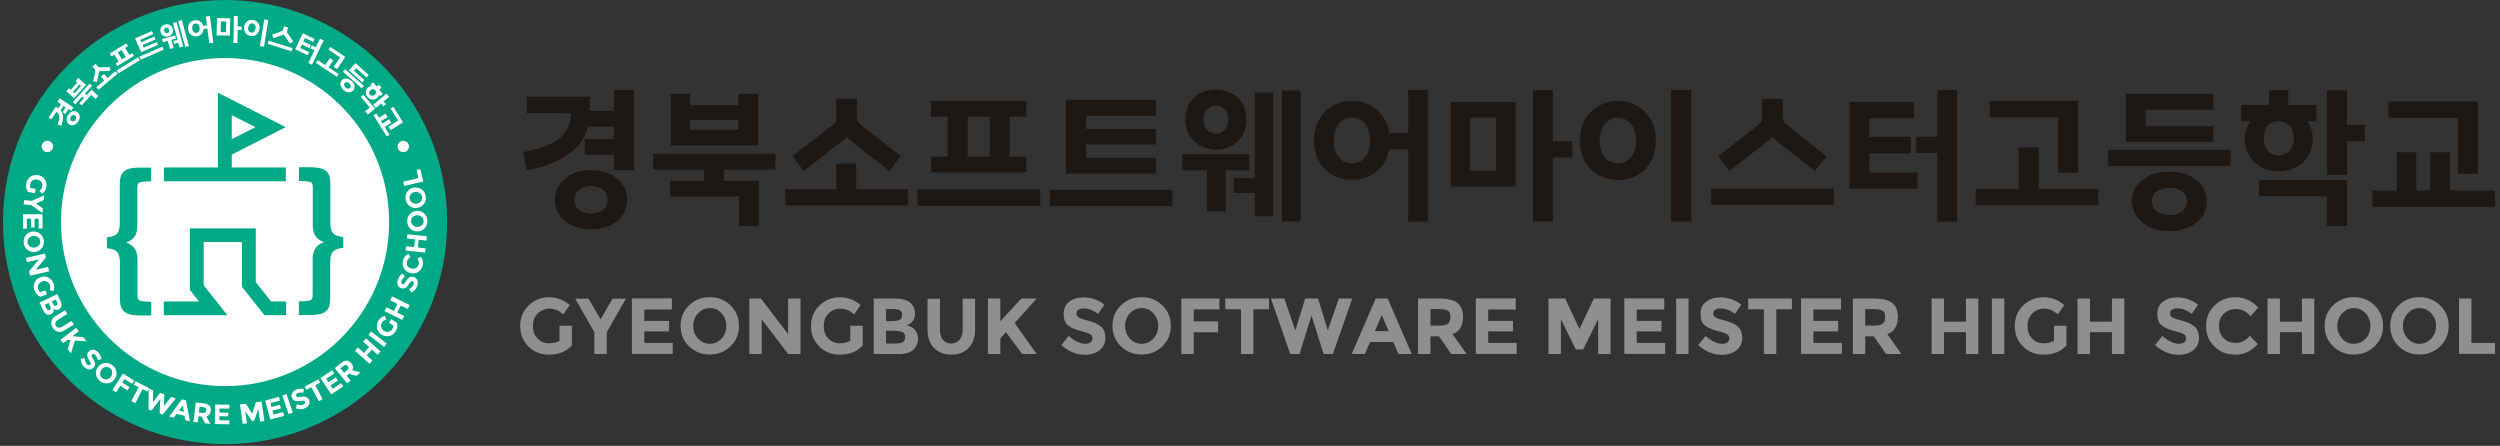 <svg width="314" height="56" viewBox="0 0 314 56" fill="none" xmlns="http://www.w3.org/2000/svg">
<rect x="0" y="0" width="314" height="56" fill="#333333" stroke="none"/>
<g clip-path="url(#clip0_721_9305)">
<path d="M28.268 55.783C43.672 55.783 56.159 43.296 56.159 27.892C56.159 12.488 43.672 0 28.268 0C12.864 0 0.376 12.488 0.376 27.892C0.376 43.296 12.864 55.783 28.268 55.783Z" fill="#00AA87"/>
<path d="M28.268 48.497C39.648 48.497 48.873 39.272 48.873 27.892C48.873 16.512 39.648 7.287 28.268 7.287C16.888 7.287 7.662 16.512 7.662 27.892C7.662 39.272 16.888 48.497 28.268 48.497Z" fill="white"/>
<path d="M35.903 21.034H29.109V19.415L35.888 15.97L27.379 11.652V17.303V21.034H20.584V22.764H35.903V21.034ZM29.109 14.462L32.078 15.97L29.109 17.478V14.462Z" fill="#00AA87"/>
<path d="M32.125 35.432V28.686H23.855V36.432L24.997 37.861H20.569V39.591H28.569L25.585 35.829V30.4H30.395V36.035L33.221 39.591H35.935V37.861H34.046L32.125 35.432Z" fill="#00AA87"/>
<path d="M17.267 37.099V32.575C17.267 31.464 16.806 30.781 15.822 30.463C16.806 30.146 17.251 29.495 17.251 28.352V23.574C17.251 22.891 17.521 22.875 18.108 22.812L18.981 22.764V21.05H17.648C15.917 21.05 15.044 21.367 15.044 23.145V27.939C15.044 29.13 14.822 29.654 13.473 29.813H13.425V31.178H13.473C14.711 31.321 15.06 31.749 15.06 33.051V37.528C15.06 39.099 15.711 39.623 17.663 39.623H18.997V37.909L18.124 37.861C17.537 37.797 17.267 37.782 17.267 37.099Z" fill="#00AA87"/>
<path d="M43.063 29.765C41.714 29.606 41.491 29.082 41.491 27.892V23.097C41.491 21.7 41.094 21.002 38.888 21.002H37.554V22.716L38.428 22.764C39.015 22.828 39.285 22.843 39.285 23.526V28.304C39.285 29.431 39.729 30.098 40.713 30.416C39.729 30.733 39.269 31.416 39.269 32.527V37.051C39.269 37.734 38.999 37.75 38.412 37.813L37.538 37.861V39.575H38.872C40.825 39.575 41.475 39.051 41.475 37.48V33.003C41.475 31.701 41.825 31.289 43.063 31.13H43.111V29.765H43.063Z" fill="#00AA87"/>
<path d="M7.821 14.113L8.234 13.494L7.98 13.319L7.615 13.874C8.075 14.398 7.948 15.145 7.678 15.811L7.234 15.621C7.504 14.986 7.615 14.398 7.091 14.049L6.456 14.986L6.107 14.748L7.012 13.398L7.313 13.605L7.662 13.081L7.218 12.779L7.504 12.351L9.218 13.494L8.932 13.922L8.615 13.7L8.202 14.319L7.869 14.097L7.821 14.113ZM8.567 14.43C8.869 13.97 9.345 13.827 9.71 14.081C10.075 14.319 10.123 14.827 9.821 15.271C9.52 15.716 9.044 15.859 8.678 15.621C8.313 15.367 8.266 14.875 8.567 14.43ZM9.488 15.049C9.631 14.843 9.615 14.621 9.425 14.494C9.25 14.383 9.044 14.446 8.901 14.652C8.758 14.859 8.79 15.081 8.964 15.192C9.139 15.303 9.345 15.256 9.488 15.033V15.049Z" fill="white"/>
<path d="M8.329 11.461L8.663 11.081L8.885 11.271L9.71 10.35L9.488 10.16L9.821 9.779L10.806 10.668L9.298 12.335L8.313 11.446L8.329 11.461ZM10.171 10.795L9.98 10.62L9.155 11.541L9.345 11.716L10.171 10.795ZM11.266 10.493L11.568 10.763L10.679 11.747L10.901 11.938L11.504 11.271L12.361 12.049L12.012 12.43L11.457 11.922L10.266 13.239L9.964 12.97L10.552 12.319L10.329 12.128L9.456 13.097L9.155 12.827L11.266 10.493Z" fill="white"/>
<path d="M11.933 9.064C11.996 8.826 11.98 8.794 11.901 8.699L11.599 8.35L12.012 8.017L12.314 8.366C12.377 8.445 12.409 8.461 12.679 8.461L13.838 8.429V8.906L12.711 8.937C12.615 8.937 12.536 8.937 12.457 8.937C12.457 9.017 12.441 9.096 12.409 9.191L12.171 10.303L11.695 10.207L11.949 9.08L11.933 9.064ZM13.091 10.128L12.679 9.62L13.076 9.287L13.488 9.795L14.504 8.937L14.774 9.255L12.361 11.271L12.091 10.953L13.091 10.112V10.128Z" fill="white"/>
<path d="M13.774 6.731L15.854 5.445L16.076 5.794L15.711 6.016L16.251 6.889L16.616 6.667L16.822 7.016L14.742 8.302L14.536 7.953L14.901 7.731L14.361 6.858L13.996 7.08L13.774 6.731ZM17.346 7.191L17.568 7.556L14.885 9.207L14.663 8.842L17.346 7.191ZM15.806 7.159L15.266 6.286L14.79 6.588L15.33 7.461L15.806 7.159Z" fill="white"/>
<path d="M19.092 3.905L19.251 4.286L17.616 5.001L17.743 5.302L19.378 4.588L19.537 4.953L17.902 5.667L18.044 5.985L19.68 5.27L19.838 5.636L17.727 6.556L16.965 4.826L19.076 3.905H19.092ZM17.521 7.112L20.41 5.858L20.569 6.239L17.679 7.493L17.521 7.112Z" fill="white"/>
<path d="M20.172 4.032C20.045 3.588 20.283 3.207 20.727 3.08C21.172 2.953 21.569 3.175 21.696 3.619C21.823 4.064 21.584 4.445 21.14 4.572C20.695 4.683 20.299 4.476 20.172 4.032ZM20.33 4.905L21.997 4.445L22.108 4.842L21.521 5L21.807 6.016L21.346 6.143L21.061 5.127L20.457 5.302L20.346 4.905H20.33ZM21.029 4.175C21.219 4.127 21.299 3.953 21.235 3.746C21.172 3.54 21.013 3.429 20.838 3.476C20.648 3.524 20.569 3.699 20.632 3.905C20.695 4.111 20.838 4.223 21.029 4.159V4.175ZM21.775 5.143L22.299 5L21.712 2.889L22.172 2.762L23.013 5.826L22.553 5.953L22.394 5.381L21.87 5.524L21.775 5.143ZM22.378 2.651L22.839 2.524L23.728 5.778L23.267 5.905L22.378 2.651Z" fill="white"/>
<path d="M23.632 3.667C23.553 3.08 23.902 2.603 24.474 2.54C24.982 2.476 25.394 2.762 25.521 3.238L25.998 3.175L25.855 2.08L26.363 2.016L26.791 5.366L26.283 5.429L26.045 3.588L25.569 3.651C25.537 4.127 25.22 4.493 24.728 4.556C24.156 4.635 23.712 4.27 23.632 3.683V3.667ZM24.68 4.127C24.966 4.096 25.109 3.842 25.077 3.492C25.029 3.143 24.823 2.937 24.537 2.969C24.251 3 24.108 3.254 24.14 3.604C24.188 3.953 24.394 4.159 24.68 4.127Z" fill="white"/>
<path d="M28.919 2.302L28.871 4.477L27.204 4.445L27.252 2.27L28.919 2.302ZM28.379 4.064L28.411 2.699H27.744L27.712 4.048H28.379V4.064ZM29.363 2.016H29.871L29.855 3.334H30.347V3.762H29.855L29.823 5.397H29.315L29.379 2.016H29.363Z" fill="white"/>
<path d="M31.792 2.508C32.363 2.604 32.681 3.08 32.586 3.667C32.49 4.255 32.03 4.604 31.459 4.509C30.887 4.413 30.57 3.937 30.665 3.35C30.76 2.762 31.22 2.413 31.792 2.508ZM31.538 4.08C31.824 4.128 32.03 3.937 32.093 3.588C32.157 3.239 31.998 2.985 31.728 2.937C31.459 2.889 31.236 3.096 31.173 3.445C31.109 3.794 31.268 4.048 31.538 4.096V4.08ZM33.697 2.524L33.157 5.858L32.649 5.779L33.189 2.445L33.697 2.524Z" fill="white"/>
<path d="M36.745 6.048L36.618 6.445L33.617 5.508L33.744 5.111L36.745 6.048ZM35.237 3.968C35.475 3.889 35.507 3.857 35.538 3.746L35.681 3.302L36.189 3.461L36.046 3.905C36.014 4 36.014 4.048 36.173 4.254L36.824 5.207L36.427 5.477L35.776 4.54C35.776 4.54 35.681 4.381 35.649 4.318C35.586 4.349 35.507 4.381 35.411 4.413L34.348 4.81L34.173 4.365L35.252 3.953L35.237 3.968Z" fill="white"/>
<path d="M38.015 4.175L39.507 4.89L39.332 5.271L38.3 4.779L38.094 5.207L39.047 5.668L38.872 6.048L37.919 5.588L37.713 6.033L38.824 6.556L38.65 6.937L37.078 6.191L38.031 4.175H38.015ZM40.65 5.08L39.189 8.128L38.729 7.906L39.491 6.318L38.999 6.08L39.174 5.699L39.666 5.937L40.19 4.858L40.65 5.08Z" fill="white"/>
<path d="M40.84 8.176L41.428 7.287L41.856 7.572L41.269 8.461L42.539 9.303L42.301 9.652L39.681 7.906L39.92 7.556L40.84 8.16V8.176ZM41.475 5.89L43.364 7.144L42.349 8.684L41.92 8.398L42.714 7.207L41.253 6.239L41.491 5.89H41.475Z" fill="white"/>
<path d="M44.158 10.16C44.587 10.541 44.666 11.033 44.365 11.366C44.063 11.7 43.555 11.668 43.126 11.303C42.714 10.922 42.634 10.414 42.92 10.096C43.222 9.763 43.714 9.795 44.142 10.176L44.158 10.16ZM45.698 10.795L45.428 11.096L43.079 9.001L43.349 8.699L45.698 10.795ZM43.412 10.985C43.618 11.176 43.841 11.176 43.984 11.017C44.111 10.874 44.079 10.636 43.873 10.461C43.666 10.287 43.444 10.271 43.301 10.414C43.158 10.572 43.19 10.795 43.396 10.985H43.412ZM44.65 7.921L46.317 9.429L46.047 9.731L44.746 8.572L44.46 8.89L45.761 10.049L45.492 10.35L43.825 8.842L44.65 7.921Z" fill="white"/>
<path d="M45.65 11.906L47.095 13.636L46.19 14.382L45.857 13.985L46.444 13.493L45.317 12.16L45.635 11.89L45.65 11.906ZM46.841 10.318L47.301 10.874L47.603 10.636L47.92 11.017L47.619 11.255L48.079 11.811L47.762 12.08L47.619 11.906C47.571 12.049 47.492 12.192 47.365 12.303C46.984 12.62 46.492 12.573 46.158 12.176C45.841 11.795 45.873 11.287 46.238 10.969C46.365 10.858 46.508 10.81 46.666 10.795L46.523 10.62L46.841 10.35V10.318ZM46.46 11.89C46.619 12.065 46.841 12.08 47.047 11.906C47.254 11.731 47.285 11.509 47.127 11.319C46.984 11.144 46.746 11.144 46.539 11.319C46.333 11.493 46.301 11.715 46.444 11.89H46.46ZM48.873 12.16L48.19 12.731L48.476 13.081L48.159 13.35L47.873 13.001L47.206 13.557L46.873 13.16L48.54 11.763L48.873 12.16Z" fill="white"/>
<path d="M47.587 14.795L48.413 14.271L48.682 14.7L47.857 15.208L48.047 15.509L48.873 14.986L49.143 15.414L48.317 15.938L48.921 16.922L48.571 17.145L46.92 14.478L47.27 14.255L47.603 14.779L47.587 14.795ZM49.413 13.414L50.619 15.367L49.048 16.351L48.778 15.906L50 15.144L49.063 13.636L49.413 13.414Z" fill="white"/>
<path d="M4.487 23.733L4.376 24.272L3.519 24.098C3.297 23.812 3.233 23.447 3.313 23.018C3.376 22.669 3.567 22.383 3.837 22.193C4.122 22.002 4.44 21.939 4.805 22.002C5.17 22.066 5.44 22.256 5.63 22.542C5.821 22.828 5.884 23.161 5.821 23.494C5.757 23.844 5.583 24.114 5.297 24.336L4.948 23.971C5.059 23.875 5.154 23.796 5.202 23.717C5.249 23.637 5.297 23.542 5.313 23.431C5.361 23.225 5.313 23.034 5.202 22.875C5.091 22.701 4.916 22.606 4.694 22.558C4.472 22.51 4.265 22.558 4.106 22.653C3.948 22.764 3.837 22.907 3.805 23.098C3.773 23.288 3.773 23.447 3.805 23.59L4.472 23.717L4.487 23.733Z" fill="white"/>
<path d="M2.979 25.669L3.027 25.13L3.995 25.225L5.567 24.526L5.503 25.114L4.535 25.558L5.392 26.177L5.329 26.765L3.932 25.765L2.964 25.669H2.979Z" fill="white"/>
<path d="M5.345 28.701H4.853V27.479H4.345V28.575H3.884V27.463H3.376V28.717H2.884V26.908H5.345V28.701Z" fill="white"/>
<path d="M3.44 31.368C3.17 31.146 3.027 30.86 2.979 30.495C2.948 30.13 3.027 29.812 3.249 29.543C3.472 29.273 3.757 29.114 4.106 29.082C4.472 29.05 4.773 29.146 5.043 29.368C5.313 29.59 5.456 29.876 5.503 30.241C5.535 30.606 5.456 30.924 5.234 31.193C5.011 31.463 4.726 31.622 4.376 31.654C4.011 31.686 3.71 31.59 3.44 31.368ZM4.329 31.098C4.551 31.082 4.726 30.987 4.868 30.828C5.011 30.67 5.075 30.495 5.043 30.289C5.027 30.082 4.932 29.924 4.757 29.797C4.583 29.669 4.392 29.622 4.17 29.638C3.948 29.654 3.773 29.749 3.63 29.908C3.487 30.066 3.44 30.241 3.456 30.447C3.472 30.654 3.567 30.812 3.741 30.939C3.916 31.067 4.106 31.114 4.313 31.098H4.329Z" fill="white"/>
<path d="M6.043 33.543L6.17 34.083L3.773 34.623L3.646 34.083L4.884 32.591L3.376 32.924L3.249 32.385L5.646 31.845L5.757 32.353L4.487 33.877L6.027 33.527L6.043 33.543Z" fill="white"/>
<path d="M5.694 36.464L5.884 36.988L5.059 37.274C4.726 37.131 4.487 36.861 4.329 36.448C4.202 36.115 4.218 35.782 4.361 35.464C4.503 35.147 4.742 34.94 5.091 34.813C5.44 34.686 5.757 34.702 6.075 34.861C6.392 35.02 6.599 35.258 6.726 35.591C6.837 35.924 6.837 36.258 6.71 36.575L6.234 36.448C6.281 36.305 6.313 36.194 6.313 36.099C6.313 36.004 6.313 35.893 6.265 35.797C6.202 35.607 6.075 35.464 5.884 35.369C5.71 35.273 5.503 35.273 5.281 35.369C5.059 35.464 4.916 35.575 4.821 35.75C4.742 35.924 4.726 36.099 4.789 36.289C4.853 36.464 4.932 36.607 5.043 36.702L5.678 36.48L5.694 36.464Z" fill="white"/>
<path d="M5.424 38.972L4.964 38.004L7.186 36.94L7.599 37.798C7.678 37.941 7.71 38.083 7.726 38.21C7.742 38.337 7.726 38.449 7.694 38.528C7.631 38.687 7.52 38.798 7.377 38.861C7.202 38.941 7.043 38.956 6.9 38.877C6.853 38.861 6.821 38.83 6.805 38.83C6.805 38.83 6.773 38.798 6.726 38.766C6.758 38.925 6.758 39.052 6.694 39.179C6.646 39.306 6.535 39.401 6.408 39.465C6.25 39.544 6.091 39.544 5.916 39.496C5.726 39.433 5.551 39.258 5.408 38.956L5.424 38.972ZM5.615 38.29L5.773 38.623C5.837 38.766 5.916 38.861 5.98 38.925C6.043 38.972 6.138 38.988 6.234 38.925C6.329 38.877 6.392 38.798 6.377 38.718C6.377 38.623 6.329 38.496 6.25 38.337L6.107 38.052L5.599 38.29H5.615ZM6.519 37.861L6.631 38.099C6.694 38.242 6.758 38.337 6.821 38.385C6.885 38.433 6.964 38.433 7.059 38.385C7.154 38.337 7.202 38.274 7.218 38.194C7.234 38.115 7.186 38.004 7.123 37.861L7.012 37.623L6.535 37.845L6.519 37.861Z" fill="white"/>
<path d="M6.98 40.528C6.932 40.671 6.948 40.798 7.027 40.925C7.107 41.052 7.218 41.131 7.361 41.147C7.504 41.163 7.662 41.115 7.837 41.02L8.996 40.306L9.282 40.766L8.107 41.48C7.805 41.671 7.52 41.734 7.25 41.655C6.98 41.592 6.773 41.417 6.615 41.163C6.456 40.893 6.408 40.639 6.456 40.369C6.519 40.099 6.694 39.877 6.996 39.687L8.17 38.972L8.456 39.432L7.297 40.147C7.123 40.258 7.027 40.369 6.964 40.512L6.98 40.528Z" fill="white"/>
<path d="M9.551 41.179L9.885 41.607L9.091 42.226L10.456 42.338L10.869 42.877L9.409 42.766C9.361 42.909 9.297 43.163 9.171 43.544C9.043 43.925 8.98 44.195 8.916 44.385L8.52 43.877L8.853 42.718L8.488 42.687L7.932 43.115L7.599 42.687L9.551 41.179Z" fill="white"/>
<path d="M11.726 44.465C11.726 44.465 11.599 44.48 11.552 44.528C11.504 44.576 11.488 44.639 11.504 44.719C11.52 44.798 11.599 44.941 11.726 45.131C11.853 45.338 11.917 45.528 11.933 45.703C11.933 45.877 11.869 46.036 11.726 46.195C11.568 46.354 11.393 46.417 11.171 46.401C10.948 46.385 10.758 46.274 10.568 46.1C10.282 45.83 10.139 45.481 10.123 45.052L10.631 44.989C10.663 45.338 10.758 45.592 10.917 45.75C10.996 45.814 11.06 45.862 11.139 45.877C11.203 45.877 11.266 45.877 11.329 45.814C11.377 45.766 11.393 45.703 11.393 45.623C11.393 45.544 11.329 45.433 11.218 45.274C11.06 45.02 10.98 44.814 10.948 44.639C10.917 44.465 10.996 44.306 11.171 44.131C11.329 43.957 11.52 43.893 11.726 43.925C11.933 43.957 12.123 44.052 12.314 44.227C12.425 44.338 12.536 44.48 12.599 44.639C12.679 44.798 12.726 44.957 12.742 45.115L12.266 45.211C12.234 44.941 12.123 44.734 11.964 44.576C11.901 44.512 11.837 44.48 11.758 44.465H11.726Z" fill="white"/>
<path d="M13.504 48.148C13.155 48.179 12.838 48.084 12.552 47.862C12.266 47.64 12.107 47.354 12.06 47.005C12.012 46.656 12.107 46.338 12.33 46.068C12.552 45.782 12.838 45.624 13.187 45.592C13.536 45.56 13.854 45.655 14.139 45.878C14.425 46.1 14.584 46.386 14.631 46.735C14.679 47.084 14.584 47.402 14.361 47.672C14.139 47.957 13.854 48.116 13.504 48.148ZM13.917 47.322C14.06 47.148 14.107 46.957 14.092 46.751C14.092 46.544 13.996 46.37 13.822 46.243C13.663 46.116 13.473 46.068 13.266 46.1C13.06 46.132 12.885 46.243 12.758 46.417C12.615 46.592 12.568 46.782 12.584 46.989C12.584 47.195 12.695 47.37 12.853 47.497C13.012 47.624 13.203 47.672 13.409 47.64C13.615 47.608 13.79 47.497 13.917 47.338V47.322Z" fill="white"/>
<path d="M16.854 47.799L16.6 48.211L15.632 47.608L15.346 48.053L16.267 48.624L16.012 49.037L15.092 48.465L14.584 49.275L14.123 48.989L15.441 46.91L16.87 47.815L16.854 47.799Z" fill="white"/>
<path d="M17.901 48.878L16.997 50.64L16.505 50.386L17.409 48.624L16.79 48.306L17.013 47.878L18.743 48.767L18.521 49.196L17.901 48.878Z" fill="white"/>
<path d="M19.219 50.513L20.108 49.338L20.648 49.529L20.569 51.005L21.521 49.846L22.077 50.053L20.426 52.069L20.045 51.926L20.124 50.132L19.029 51.561L18.648 51.418L18.679 48.815L19.235 49.021L19.203 50.513H19.219Z" fill="white"/>
<path d="M23.283 52.799L23.172 52.227L22.172 51.989L21.823 52.45L21.251 52.322L22.839 50.164L23.362 50.275L23.855 52.91L23.283 52.783V52.799ZM22.95 50.941L22.489 51.576L23.093 51.719L22.95 50.957V50.941Z" fill="white"/>
<path d="M26.474 51.593C26.426 51.989 26.236 52.212 25.918 52.291L26.426 53.244L25.759 53.164L25.315 52.323L24.934 52.275L24.839 53.053L24.299 52.99L24.585 50.545L25.506 50.656C25.887 50.704 26.156 50.799 26.299 50.942C26.442 51.085 26.506 51.307 26.474 51.593ZM25.775 51.799C25.775 51.799 25.902 51.656 25.918 51.529C25.918 51.402 25.918 51.307 25.839 51.243C25.759 51.18 25.648 51.148 25.474 51.132L25.061 51.085L24.982 51.815L25.378 51.862C25.569 51.878 25.696 51.862 25.775 51.815V51.799Z" fill="white"/>
<path d="M28.807 50.831V51.323L27.569 51.307V51.815L28.665 51.831V52.291L27.553 52.275V52.783L28.807 52.799V53.291L26.982 53.259L27.029 50.799L28.807 50.831Z" fill="white"/>
<path d="M32.427 51.386L31.951 52.815L31.633 52.862L30.792 51.624L31.014 53.164L30.474 53.243L30.141 50.799L30.871 50.703L31.681 51.958L32.125 50.529L32.855 50.434L33.205 52.878L32.665 52.958L32.443 51.418L32.427 51.386Z" fill="white"/>
<path d="M35.03 49.831L35.157 50.307L33.967 50.624L34.094 51.116L35.157 50.831L35.284 51.291L34.221 51.577L34.348 52.069L35.57 51.751L35.697 52.228L33.951 52.688L33.316 50.307L35.03 49.846V49.831Z" fill="white"/>
<path d="M35.459 49.672L35.983 49.497L36.776 51.831L36.253 52.005L35.459 49.672Z" fill="white"/>
<path d="M37.205 49.545C37.205 49.545 37.173 49.672 37.205 49.735C37.237 49.799 37.285 49.846 37.364 49.862C37.443 49.878 37.602 49.862 37.84 49.83C38.078 49.799 38.285 49.799 38.443 49.862C38.602 49.91 38.729 50.053 38.824 50.243C38.904 50.45 38.904 50.64 38.808 50.831C38.713 51.021 38.539 51.164 38.285 51.275C37.919 51.434 37.554 51.434 37.142 51.275L37.285 50.783C37.618 50.894 37.888 50.91 38.094 50.815C38.189 50.783 38.253 50.719 38.285 50.656C38.316 50.592 38.316 50.529 38.285 50.465C38.253 50.402 38.205 50.354 38.126 50.338C38.047 50.322 37.919 50.338 37.745 50.354C37.459 50.402 37.221 50.402 37.062 50.354C36.904 50.307 36.776 50.18 36.681 49.957C36.586 49.735 36.602 49.545 36.697 49.354C36.808 49.18 36.967 49.037 37.205 48.926C37.364 48.862 37.523 48.83 37.697 48.815C37.872 48.815 38.031 48.815 38.189 48.862L38.094 49.338C37.84 49.275 37.602 49.291 37.396 49.37C37.316 49.402 37.253 49.449 37.221 49.513L37.205 49.545Z" fill="white"/>
<path d="M39.586 48.386L40.523 50.132L40.047 50.386L39.11 48.64L38.491 48.973L38.269 48.56L39.983 47.64L40.205 48.052L39.586 48.386Z" fill="white"/>
<path d="M41.714 46.481L41.983 46.894L40.967 47.576L41.253 48.005L42.174 47.402L42.428 47.799L41.507 48.402L41.793 48.83L42.841 48.132L43.111 48.529L41.602 49.529L40.237 47.481L41.714 46.497V46.481Z" fill="white"/>
<path d="M44.111 45.608C44.365 45.91 44.396 46.211 44.238 46.497L45.285 46.783L44.761 47.211L43.841 46.957L43.539 47.196L44.031 47.799L43.603 48.148L42.047 46.243L42.761 45.656C43.063 45.417 43.317 45.291 43.523 45.291C43.73 45.291 43.92 45.402 44.111 45.624V45.608ZM43.777 46.259C43.777 46.164 43.761 46.068 43.666 45.973C43.587 45.878 43.492 45.83 43.412 45.83C43.333 45.83 43.222 45.894 43.079 46.005L42.761 46.259L43.222 46.815L43.539 46.56C43.682 46.434 43.761 46.338 43.777 46.243V46.259Z" fill="white"/>
<path d="M45.603 42.909L45.968 42.497L47.794 44.148L47.428 44.56L46.714 43.909L46.063 44.64L46.778 45.291L46.412 45.703L44.587 44.052L44.952 43.64L45.714 44.322L46.365 43.592L45.603 42.909Z" fill="white"/>
<path d="M46.285 42.068L46.619 41.639L48.571 43.147L48.238 43.576L46.285 42.068Z" fill="white"/>
<path d="M48.841 40.544L49.143 40.084L49.873 40.56C49.968 40.909 49.905 41.274 49.667 41.639C49.476 41.941 49.206 42.132 48.873 42.211C48.54 42.29 48.222 42.211 47.905 42.02C47.603 41.814 47.413 41.544 47.349 41.211C47.285 40.861 47.349 40.544 47.539 40.258C47.73 39.957 48 39.766 48.333 39.671L48.524 40.131C48.381 40.179 48.27 40.227 48.19 40.274C48.111 40.338 48.032 40.401 47.984 40.496C47.873 40.671 47.841 40.861 47.873 41.052C47.92 41.242 48.032 41.417 48.222 41.544C48.413 41.671 48.603 41.719 48.809 41.671C49.016 41.623 49.143 41.528 49.254 41.37C49.365 41.211 49.413 41.052 49.429 40.909L48.857 40.544H48.841Z" fill="white"/>
<path d="M49 37.718L49.254 37.226L51.461 38.321L51.206 38.813L50.333 38.385L49.889 39.258L50.762 39.687L50.508 40.179L48.301 39.083L48.555 38.591L49.476 39.052L49.921 38.178L49 37.718Z" fill="white"/>
<path d="M50.413 35.543C50.413 35.543 50.476 35.654 50.556 35.67C50.619 35.686 50.683 35.67 50.746 35.638C50.81 35.591 50.905 35.464 51.032 35.257C51.159 35.051 51.302 34.908 51.445 34.829C51.587 34.749 51.778 34.733 51.984 34.797C52.191 34.861 52.334 35.003 52.413 35.21C52.492 35.416 52.492 35.638 52.413 35.892C52.286 36.258 52.048 36.543 51.667 36.75L51.397 36.305C51.699 36.13 51.889 35.924 51.953 35.718C51.984 35.623 51.984 35.543 51.953 35.464C51.937 35.4 51.889 35.353 51.81 35.321C51.746 35.305 51.667 35.321 51.619 35.353C51.556 35.4 51.476 35.495 51.381 35.654C51.222 35.908 51.08 36.083 50.937 36.162C50.794 36.242 50.603 36.258 50.381 36.194C50.159 36.13 50.016 35.988 49.952 35.781C49.889 35.575 49.889 35.368 49.968 35.13C50.016 34.972 50.095 34.829 50.206 34.686C50.318 34.543 50.429 34.432 50.572 34.352L50.857 34.749C50.635 34.908 50.492 35.083 50.413 35.305C50.381 35.384 50.381 35.464 50.413 35.527V35.543Z" fill="white"/>
<path d="M52.603 33.226C52.667 32.956 52.603 32.718 52.429 32.511L52.858 32.242C53.111 32.591 53.191 32.94 53.096 33.305C53.016 33.67 52.826 33.956 52.54 34.147C52.254 34.337 51.937 34.385 51.572 34.305C51.222 34.226 50.953 34.035 50.762 33.734C50.572 33.432 50.524 33.115 50.603 32.765C50.699 32.369 50.921 32.083 51.27 31.877L51.572 32.289C51.318 32.416 51.175 32.607 51.111 32.845C51.064 33.051 51.095 33.226 51.191 33.4C51.286 33.575 51.445 33.686 51.683 33.734C51.905 33.781 52.096 33.75 52.27 33.654C52.429 33.543 52.54 33.4 52.588 33.21L52.603 33.226Z" fill="white"/>
<path d="M51.111 29.955L51.175 29.416L53.62 29.685L53.556 30.225L52.588 30.114L52.477 31.082L53.445 31.194L53.381 31.733L50.937 31.463L51 30.924L52.016 31.035L52.127 30.066L51.111 29.955Z" fill="white"/>
<path d="M53.318 26.844C53.556 27.098 53.683 27.4 53.683 27.765C53.683 28.13 53.572 28.432 53.318 28.686C53.064 28.94 52.778 29.067 52.413 29.067C52.048 29.067 51.746 28.94 51.508 28.701C51.27 28.448 51.143 28.146 51.143 27.781C51.143 27.416 51.254 27.114 51.508 26.86C51.762 26.606 52.048 26.479 52.413 26.479C52.778 26.479 53.08 26.606 53.318 26.844ZM52.413 27.035C52.191 27.035 52 27.114 51.857 27.241C51.699 27.384 51.619 27.558 51.635 27.765C51.635 27.971 51.715 28.146 51.873 28.289C52.032 28.432 52.222 28.495 52.429 28.495C52.651 28.495 52.842 28.416 52.984 28.289C53.143 28.146 53.207 27.971 53.207 27.765C53.207 27.558 53.127 27.384 52.969 27.241C52.81 27.098 52.619 27.035 52.413 27.035Z" fill="white"/>
<path d="M53 23.812C53.27 24.034 53.429 24.32 53.477 24.685C53.524 25.05 53.445 25.368 53.223 25.638C53.016 25.907 52.73 26.082 52.365 26.114C52 26.162 51.699 26.066 51.413 25.86C51.143 25.638 50.984 25.352 50.937 24.987C50.889 24.622 50.968 24.304 51.191 24.034C51.397 23.764 51.683 23.59 52.048 23.558C52.413 23.526 52.715 23.606 53 23.812ZM52.127 24.114C51.905 24.145 51.73 24.241 51.603 24.399C51.461 24.558 51.413 24.733 51.445 24.939C51.476 25.145 51.572 25.304 51.746 25.431C51.921 25.558 52.111 25.606 52.334 25.574C52.556 25.542 52.73 25.447 52.858 25.288C52.984 25.13 53.048 24.955 53.016 24.749C52.984 24.542 52.889 24.384 52.715 24.256C52.54 24.13 52.349 24.082 52.127 24.114Z" fill="white"/>
<path d="M53.159 22.796L50.762 23.352L50.635 22.812L52.556 22.367L52.318 21.351L52.794 21.24L53.159 22.796Z" fill="white"/>
<path d="M5.948 19.113C6.343 19.113 6.662 18.794 6.662 18.399C6.662 18.004 6.343 17.685 5.948 17.685C5.553 17.685 5.234 18.004 5.234 18.399C5.234 18.794 5.553 19.113 5.948 19.113Z" fill="white"/>
<path d="M50.651 19.113C51.045 19.113 51.365 18.794 51.365 18.399C51.365 18.004 51.045 17.685 50.651 17.685C50.256 17.685 49.937 18.004 49.937 18.399C49.937 18.794 50.256 19.113 50.651 19.113Z" fill="white"/>
<path d="M73.447 17.462H77.114V15.922H73.86C72.987 19.224 69.573 20.748 66.145 21.415L65.732 19.097C69.066 18.478 71.716 17.319 71.716 14.224L66.145 14.208V12.16H74.066V13.922H77.114V11.303H79.638V21.367H77.114V19.446H73.447V17.446V17.462ZM74.225 21.367C76.892 21.367 78.765 22.907 78.765 25.098C78.765 27.288 76.892 28.812 74.225 28.812C71.558 28.812 69.701 27.257 69.701 25.098C69.701 22.939 71.574 21.367 74.225 21.367ZM74.225 26.828C75.479 26.828 76.304 26.145 76.304 25.098C76.304 24.05 75.463 23.367 74.225 23.367C72.987 23.367 72.161 24.05 72.161 25.098C72.161 26.145 72.971 26.828 74.225 26.828Z" fill="#1E1815"/>
<path d="M97.402 19.319V21.304H90.925V22.716H95.306V28.384H92.814V24.685H84.162V22.716H88.448V21.304H82.035V19.319H97.433H97.402ZM84.226 11.779H86.686V13.207H92.735V11.779H95.211V18.256H84.226V11.779ZM92.735 16.287V15.049H86.686V16.287H92.735Z" fill="#1E1815"/>
<path d="M105.037 23.764V20.558H107.546V23.764H114.054V25.812H98.64V23.764H105.037ZM104.021 16.129C105.006 15.462 105.037 15.271 105.037 14.668V12.414H107.625V14.668C107.625 15.176 107.688 15.367 108.704 16.145L113.149 19.605L111.705 21.463L107.26 18.002C106.895 17.716 106.593 17.446 106.355 17.192C106.101 17.478 105.768 17.748 105.371 18.034L100.958 21.479L99.513 19.621L104.006 16.129H104.021Z" fill="#1E1815"/>
<path d="M130.659 23.78V25.844H115.245V23.78H130.659ZM116.927 12.668H128.913V14.668H126.817V19.669H128.913V21.653H116.943V19.669H119.007V14.668H116.927V12.668ZM124.309 19.669V14.668H121.531V19.669H124.309Z" fill="#1E1815"/>
<path d="M131.85 23.843H147.264V25.875H131.85V23.843ZM145.184 12.541V14.541H136.422V16.192H145.184V18.145H136.422V19.827H145.184V21.812H133.882V12.525H145.184V12.541Z" fill="#1E1815"/>
<path d="M148.486 19.351H156.916V21.399H153.947V26.558H151.582V21.399H148.502V19.351H148.486ZM148.867 15.033C148.867 12.795 150.455 11.239 152.709 11.239C154.963 11.239 156.566 12.795 156.566 15.033C156.566 17.272 154.979 18.796 152.709 18.796C150.455 18.732 148.867 17.24 148.867 15.033ZM152.709 16.779C153.63 16.779 154.265 16.097 154.265 15.033C154.265 13.97 153.645 13.271 152.709 13.271C151.772 13.271 151.169 13.97 151.169 15.033C151.169 16.097 151.772 16.779 152.709 16.779ZM154.947 22.352H157.598V11.604H159.932V27.162H157.598V24.241H154.947V22.352ZM161.011 11.35H163.377V27.828H161.011V11.335V11.35Z" fill="#1E1815"/>
<path d="M165.028 17.669C165.028 14.748 166.996 12.684 169.806 12.684C172.282 12.684 174.124 14.319 174.505 16.716H176.87V11.303H179.362V27.844H176.87V18.748H174.489C174.06 21.066 172.251 22.605 169.806 22.605C166.996 22.605 165.028 20.558 165.028 17.669ZM169.806 20.51C171.187 20.51 172.092 19.399 172.092 17.669C172.092 15.938 171.187 14.795 169.806 14.795C168.425 14.795 167.52 15.938 167.52 17.669C167.52 19.399 168.425 20.51 169.806 20.51Z" fill="#1E1815"/>
<path d="M190.364 12.811V23.431H182.204V12.811H190.364ZM187.903 21.447V14.779H184.665V21.447H187.903ZM192.538 11.335H195.031V17.732H197.475V19.796H195.031V27.812H192.538V11.335Z" fill="#1E1815"/>
<path d="M203.206 12.684C206.016 12.684 207.984 14.748 207.984 17.669C207.984 20.589 206.016 22.605 203.206 22.605C200.396 22.605 198.428 20.558 198.428 17.669C198.428 14.779 200.396 12.684 203.206 12.684ZM203.206 20.51C204.587 20.51 205.492 19.399 205.492 17.669C205.492 15.938 204.587 14.795 203.206 14.795C201.825 14.795 200.92 15.938 200.92 17.669C200.92 19.399 201.825 20.51 203.206 20.51ZM212.429 11.303V27.844H209.889V11.303H212.429Z" fill="#1E1815"/>
<path d="M230.336 23.685V25.733H214.922V23.685H230.336ZM220.255 16.145C221.256 15.43 221.319 15.24 221.319 14.668V12.414H223.907V14.668C223.907 15.176 223.97 15.367 224.986 16.145L229.415 19.637L227.97 21.463L223.541 18.018C223.176 17.732 222.875 17.446 222.637 17.176C222.367 17.462 222.049 17.732 221.652 18.018L217.239 21.463L215.795 19.637L220.24 16.145H220.255Z" fill="#1E1815"/>
<path d="M232.288 12.811H240.416V14.859H234.797V17.192H239.988V19.256H234.797V21.669H240.845V23.717H232.304V12.827L232.288 12.811ZM245.829 11.303V27.844H243.337V19.208H240.67V17.176H243.337V11.303H245.829Z" fill="#1E1815"/>
<path d="M253.545 23.733V18.526H256.069V23.733H263.546V25.781H248.147V23.733H253.545ZM249.909 12.684H261.021V21.701H258.482V14.732H249.909V12.684Z" fill="#1E1815"/>
<path d="M280.166 18.827V20.859H264.768V18.827H280.166ZM266.99 11.779H277.991V13.779H269.483V15.859H277.991V17.827H266.99V11.763V11.779ZM272.467 21.558C275.229 21.558 277.182 23.066 277.182 25.273C277.182 27.479 275.229 29.035 272.467 29.035C269.705 29.035 267.768 27.447 267.768 25.273C267.768 23.098 269.705 21.558 272.467 21.558ZM272.467 27.019C273.816 27.019 274.69 26.304 274.69 25.273C274.69 24.241 273.816 23.59 272.467 23.59C271.118 23.59 270.276 24.288 270.276 25.273C270.276 26.257 271.134 27.019 272.467 27.019Z" fill="#1E1815"/>
<path d="M281.484 13.192H284.992V11.319H287.421V13.192H290.945V15.24H289.802C290.215 15.859 290.485 16.589 290.485 17.399C290.485 19.812 288.723 21.51 286.199 21.51C283.675 21.51 281.944 19.812 281.944 17.399C281.944 16.589 282.214 15.859 282.627 15.24H281.484V13.192ZM283.722 22.637H294.787V28.384H292.263V24.654H283.722V22.653V22.637ZM286.183 19.51C287.342 19.51 288.104 18.685 288.104 17.383C288.104 16.081 287.342 15.224 286.183 15.224C285.024 15.224 284.325 16.081 284.325 17.383C284.325 18.685 285.072 19.51 286.183 19.51ZM294.787 11.335V15.684H297.025V17.732H294.787V21.955H292.263V11.335H294.787Z" fill="#1E1815"/>
<path d="M301.026 23.923V19.129H303.502V23.923H305.248V19.129H307.709V23.923H313.376V25.971H297.978V23.923H301.026ZM299.978 12.748H311.233V21.828H308.693V14.795H299.978V12.748Z" fill="#1E1815"/>
<path d="M70.256 40.909H71.828V43.386C71.129 44.163 70.177 44.544 68.954 44.544C67.938 44.544 67.065 44.211 66.383 43.529C65.684 42.846 65.335 41.989 65.335 40.957C65.335 39.925 65.684 39.068 66.398 38.369C67.113 37.671 67.954 37.337 68.954 37.337C69.954 37.337 70.828 37.671 71.558 38.322L70.748 39.48C70.431 39.211 70.145 39.02 69.891 38.925C69.621 38.83 69.351 38.766 69.034 38.766C68.446 38.766 67.938 38.972 67.541 39.369C67.129 39.766 66.938 40.306 66.938 40.957C66.938 41.608 67.129 42.147 67.526 42.528C67.907 42.925 68.383 43.116 68.923 43.116C69.462 43.116 69.907 43.02 70.272 42.814V40.893L70.256 40.909Z" fill="#908F90"/>
<path d="M76.209 44.465H74.653V41.718L72.24 37.512H73.923L75.431 40.099L76.939 37.512H78.622L76.209 41.718V44.465Z" fill="#908F90"/>
<path d="M84.385 37.496V38.877H80.924V40.306H84.035V41.623H80.924V43.068H84.496V44.449H79.368V37.48H84.385V37.496Z" fill="#908F90"/>
<path d="M91.75 43.496C91.052 44.179 90.179 44.528 89.147 44.528C88.115 44.528 87.258 44.179 86.543 43.496C85.845 42.814 85.48 41.957 85.48 40.925C85.48 39.893 85.829 39.052 86.543 38.353C87.242 37.67 88.115 37.321 89.147 37.321C90.179 37.321 91.036 37.67 91.75 38.353C92.449 39.036 92.814 39.893 92.814 40.925C92.814 41.957 92.465 42.798 91.75 43.496ZM91.227 40.941C91.227 40.322 91.02 39.782 90.623 39.353C90.226 38.909 89.734 38.702 89.147 38.702C88.559 38.702 88.083 38.925 87.671 39.353C87.274 39.798 87.067 40.322 87.067 40.941C87.067 41.56 87.274 42.084 87.671 42.528C88.067 42.957 88.559 43.179 89.147 43.179C89.734 43.179 90.21 42.957 90.623 42.528C91.036 42.1 91.227 41.56 91.227 40.941Z" fill="#908F90"/>
<path d="M98.989 37.496H100.545V44.465H98.989L95.671 40.099V44.465H94.116V37.496H95.576L98.989 41.973V37.496Z" fill="#908F90"/>
<path d="M106.784 40.909H108.355V43.386C107.657 44.163 106.704 44.544 105.482 44.544C104.466 44.544 103.593 44.211 102.91 43.529C102.212 42.846 101.862 41.989 101.862 40.957C101.862 39.925 102.212 39.068 102.926 38.369C103.64 37.671 104.482 37.337 105.482 37.337C106.482 37.337 107.355 37.671 108.085 38.322L107.276 39.48C106.958 39.211 106.672 39.02 106.418 38.925C106.149 38.83 105.879 38.766 105.561 38.766C104.974 38.766 104.466 38.972 104.069 39.369C103.656 39.766 103.466 40.306 103.466 40.957C103.466 41.608 103.656 42.147 104.053 42.528C104.434 42.925 104.91 43.116 105.45 43.116C105.99 43.116 106.434 43.02 106.799 42.814V40.893L106.784 40.909Z" fill="#908F90"/>
<path d="M112.784 44.465H109.736V37.496H112.451C112.927 37.496 113.324 37.56 113.673 37.671C114.022 37.782 114.276 37.941 114.451 38.131C114.769 38.496 114.927 38.893 114.927 39.353C114.927 39.893 114.753 40.306 114.403 40.576C114.276 40.671 114.197 40.734 114.149 40.75C114.102 40.766 114.022 40.814 113.895 40.861C114.324 40.957 114.673 41.147 114.927 41.449C115.181 41.751 115.308 42.116 115.308 42.544C115.308 43.036 115.15 43.465 114.816 43.83C114.435 44.259 113.753 44.481 112.8 44.481L112.784 44.465ZM111.292 40.322H112.022C112.451 40.322 112.768 40.274 112.991 40.179C113.197 40.084 113.308 39.877 113.308 39.576C113.308 39.274 113.213 39.068 113.022 38.957C112.832 38.861 112.498 38.814 112.038 38.814H111.292V40.322ZM111.292 43.148H112.356C112.8 43.148 113.133 43.1 113.356 42.989C113.578 42.878 113.689 42.655 113.689 42.338C113.689 42.02 113.578 41.798 113.34 41.703C113.102 41.608 112.721 41.544 112.213 41.544H111.292V43.148Z" fill="#908F90"/>
<path d="M118.436 42.671C118.69 42.989 119.039 43.147 119.483 43.147C119.928 43.147 120.261 42.989 120.531 42.671C120.785 42.353 120.912 41.909 120.912 41.353V37.512H122.468V41.401C122.468 42.417 122.182 43.179 121.626 43.735C121.071 44.29 120.356 44.544 119.483 44.544C118.61 44.544 117.896 44.274 117.34 43.735C116.785 43.195 116.499 42.417 116.499 41.417V37.528H118.055V41.369C118.055 41.925 118.182 42.369 118.436 42.687V42.671Z" fill="#908F90"/>
<path d="M124.087 37.496H125.643V40.353L128.278 37.496H130.199L127.436 40.576C127.675 40.909 128.119 41.528 128.754 42.433C129.405 43.338 129.881 44.021 130.199 44.465H128.389L126.341 41.719L125.643 42.497V44.465H124.087V37.496Z" fill="#908F90"/>
<path d="M135.421 38.893C135.279 39.02 135.199 39.179 135.199 39.385C135.199 39.591 135.294 39.75 135.469 39.861C135.66 39.988 136.072 40.115 136.739 40.29C137.406 40.465 137.914 40.703 138.279 41.02C138.644 41.338 138.834 41.814 138.834 42.449C138.834 43.084 138.596 43.576 138.136 43.973C137.66 44.354 137.057 44.56 136.295 44.56C135.199 44.56 134.199 44.147 133.31 43.338L134.231 42.195C134.977 42.846 135.675 43.179 136.31 43.179C136.596 43.179 136.818 43.115 136.977 42.989C137.136 42.861 137.215 42.703 137.215 42.496C137.215 42.29 137.136 42.115 136.961 42.004C136.787 41.877 136.453 41.75 135.929 41.623C135.12 41.433 134.532 41.179 134.151 40.877C133.77 40.576 133.596 40.084 133.596 39.417C133.596 38.75 133.834 38.242 134.31 37.893C134.786 37.528 135.374 37.353 136.088 37.353C136.549 37.353 137.025 37.432 137.485 37.591C137.945 37.75 138.358 37.972 138.707 38.274L137.914 39.417C137.31 38.956 136.691 38.734 136.041 38.734C135.787 38.734 135.58 38.798 135.421 38.925V38.893Z" fill="#908F90"/>
<path d="M145.994 43.496C145.295 44.179 144.422 44.528 143.39 44.528C142.359 44.528 141.501 44.179 140.787 43.496C140.089 42.814 139.723 41.957 139.723 40.925C139.723 39.893 140.073 39.052 140.787 38.353C141.486 37.67 142.359 37.321 143.39 37.321C144.422 37.321 145.28 37.67 145.994 38.353C146.692 39.036 147.058 39.893 147.058 40.925C147.058 41.957 146.708 42.798 145.994 43.496ZM145.47 40.941C145.47 40.322 145.264 39.782 144.867 39.353C144.47 38.909 143.978 38.702 143.39 38.702C142.803 38.702 142.327 38.925 141.914 39.353C141.517 39.798 141.311 40.322 141.311 40.941C141.311 41.56 141.517 42.084 141.914 42.528C142.311 42.957 142.803 43.179 143.39 43.179C143.978 43.179 144.454 42.957 144.867 42.528C145.28 42.1 145.47 41.56 145.47 40.941Z" fill="#908F90"/>
<path d="M153.153 37.496V38.861H149.931V40.369H152.995V41.735H149.931V44.465H148.375V37.496H153.153Z" fill="#908F90"/>
<path d="M157.424 38.845V44.465H155.868V38.845H153.899V37.496H159.392V38.845H157.424Z" fill="#908F90"/>
<path d="M162.694 41.496L163.932 37.496H165.551L166.774 41.496L168.155 37.496H169.838L167.409 44.465H166.25L164.726 39.623L163.218 44.465H162.059L159.63 37.496H161.313L162.694 41.496Z" fill="#908F90"/>
<path d="M175.648 44.465L174.997 42.957H172.076L171.425 44.465H169.774L172.79 37.496H174.298L177.315 44.465H175.664H175.648ZM173.552 39.576L172.679 41.592H174.425L173.552 39.576Z" fill="#908F90"/>
<path d="M183.76 39.814C183.76 40.925 183.315 41.655 182.442 41.973L184.204 44.465H182.283L180.743 42.243H179.664V44.465H178.108V37.496H180.743C181.823 37.496 182.601 37.687 183.061 38.052C183.522 38.417 183.76 39.004 183.76 39.814ZM181.886 40.639C182.077 40.465 182.172 40.195 182.172 39.814C182.172 39.433 182.077 39.179 181.871 39.036C181.664 38.893 181.315 38.83 180.823 38.83H179.664V40.893H180.807C181.331 40.893 181.696 40.814 181.886 40.639Z" fill="#908F90"/>
<path d="M190.379 37.496V38.877H186.919V40.306H190.03V41.623H186.919V43.068H190.491V44.449H185.363V37.48H190.379V37.496Z" fill="#908F90"/>
<path d="M200.73 40.084L198.841 43.894H197.92L196.047 40.084V44.465H194.491V37.496H196.586L198.38 41.322L200.19 37.496H202.285V44.465H200.73V40.084Z" fill="#908F90"/>
<path d="M209.032 37.496V38.877H205.571V40.306H208.683V41.623H205.571V43.068H209.143V44.449H204.016V37.48H209.032V37.496Z" fill="#908F90"/>
<path d="M210.524 37.496H212.08V44.465H210.524V37.496Z" fill="#908F90"/>
<path d="M215.414 38.893C215.271 39.02 215.191 39.179 215.191 39.385C215.191 39.591 215.287 39.75 215.461 39.861C215.652 39.988 216.065 40.115 216.731 40.29C217.398 40.465 217.906 40.703 218.271 41.02C218.636 41.338 218.827 41.814 218.827 42.449C218.827 43.084 218.589 43.576 218.128 43.973C217.652 44.354 217.049 44.56 216.287 44.56C215.191 44.56 214.191 44.147 213.302 43.338L214.223 42.195C214.969 42.846 215.668 43.179 216.303 43.179C216.588 43.179 216.811 43.115 216.969 42.989C217.128 42.861 217.207 42.703 217.207 42.496C217.207 42.29 217.128 42.115 216.953 42.004C216.779 41.877 216.446 41.75 215.922 41.623C215.112 41.433 214.525 41.179 214.144 40.877C213.763 40.576 213.588 40.084 213.588 39.417C213.588 38.75 213.826 38.242 214.302 37.893C214.779 37.528 215.366 37.353 216.08 37.353C216.541 37.353 217.017 37.432 217.477 37.591C217.938 37.75 218.35 37.972 218.7 38.274L217.906 39.417C217.303 38.956 216.684 38.734 216.033 38.734C215.779 38.734 215.572 38.798 215.414 38.925V38.893Z" fill="#908F90"/>
<path d="M223.097 38.845V44.465H221.541V38.845H219.573V37.496H225.065V38.845H223.097Z" fill="#908F90"/>
<path d="M231.225 37.496V38.877H227.764V40.306H230.876V41.623H227.764V43.068H231.336V44.449H226.208V37.48H231.225V37.496Z" fill="#908F90"/>
<path d="M238.368 39.814C238.368 40.925 237.924 41.655 237.051 41.973L238.813 44.465H236.892L235.352 42.243H234.273V44.465H232.717V37.496H235.352C236.432 37.496 237.21 37.687 237.67 38.052C238.13 38.417 238.368 39.004 238.368 39.814ZM236.495 40.639C236.686 40.465 236.781 40.195 236.781 39.814C236.781 39.433 236.686 39.179 236.479 39.036C236.273 38.893 235.924 38.83 235.432 38.83H234.273V40.893H235.416C235.94 40.893 236.305 40.814 236.495 40.639Z" fill="#908F90"/>
<path d="M246.925 37.496H248.48V44.465H246.925V41.719H244.163V44.465H242.607V37.496H244.163V40.401H246.925V37.496Z" fill="#908F90"/>
<path d="M250.179 37.496H251.735V44.465H250.179V37.496Z" fill="#908F90"/>
<path d="M257.974 40.909H259.545V43.386C258.847 44.163 257.894 44.544 256.672 44.544C255.656 44.544 254.783 44.211 254.1 43.529C253.402 42.846 253.052 41.989 253.052 40.957C253.052 39.925 253.402 39.068 254.116 38.369C254.83 37.671 255.672 37.337 256.672 37.337C257.672 37.337 258.545 37.671 259.275 38.322L258.466 39.48C258.148 39.211 257.862 39.02 257.608 38.925C257.339 38.83 257.069 38.766 256.751 38.766C256.164 38.766 255.656 38.972 255.259 39.369C254.846 39.766 254.656 40.306 254.656 40.957C254.656 41.608 254.846 42.147 255.243 42.528C255.624 42.925 256.1 43.116 256.64 43.116C257.18 43.116 257.624 43.02 257.989 42.814V40.893L257.974 40.909Z" fill="#908F90"/>
<path d="M265.26 37.496H266.816V44.465H265.26V41.719H262.498V44.465H260.942V37.496H262.498V40.401H265.26V37.496Z" fill="#908F90"/>
<path d="M272.785 38.893C272.642 39.02 272.562 39.179 272.562 39.385C272.562 39.591 272.658 39.75 272.832 39.861C273.023 39.988 273.435 40.115 274.102 40.29C274.769 40.465 275.277 40.703 275.642 41.02C276.007 41.338 276.198 41.814 276.198 42.449C276.198 43.084 275.959 43.576 275.499 43.973C275.023 44.354 274.42 44.56 273.658 44.56C272.562 44.56 271.562 44.147 270.673 43.338L271.594 42.195C272.34 42.846 273.039 43.179 273.674 43.179C273.959 43.179 274.182 43.115 274.34 42.989C274.499 42.861 274.578 42.703 274.578 42.496C274.578 42.29 274.499 42.115 274.324 42.004C274.15 41.877 273.816 41.75 273.293 41.623C272.483 41.433 271.896 41.179 271.515 40.877C271.134 40.576 270.959 40.084 270.959 39.417C270.959 38.75 271.197 38.242 271.673 37.893C272.15 37.528 272.737 37.353 273.451 37.353C273.912 37.353 274.388 37.432 274.848 37.591C275.309 37.75 275.721 37.972 276.071 38.274L275.277 39.417C274.674 38.956 274.055 38.734 273.404 38.734C273.15 38.734 272.943 38.798 272.785 38.925V38.893Z" fill="#908F90"/>
<path d="M280.706 43.084C281.468 43.084 282.087 42.782 282.579 42.179L283.579 43.211C282.786 44.1 281.865 44.544 280.785 44.544C279.706 44.544 278.833 44.211 278.134 43.529C277.436 42.846 277.087 41.989 277.087 40.957C277.087 39.925 277.436 39.068 278.15 38.369C278.865 37.671 279.722 37.337 280.754 37.337C281.897 37.337 282.849 37.766 283.627 38.639L282.659 39.734C282.166 39.115 281.563 38.814 280.817 38.814C280.23 38.814 279.738 39.004 279.325 39.385C278.912 39.766 278.706 40.274 278.706 40.925C278.706 41.576 278.896 42.1 279.293 42.481C279.69 42.878 280.166 43.068 280.722 43.068L280.706 43.084Z" fill="#908F90"/>
<path d="M289.12 37.496H290.675V44.465H289.12V41.719H286.357V44.465H284.802V37.496H286.357V40.401H289.12V37.496Z" fill="#908F90"/>
<path d="M298.247 43.496C297.549 44.179 296.676 44.528 295.644 44.528C294.612 44.528 293.755 44.179 293.041 43.496C292.342 42.814 291.977 41.957 291.977 40.925C291.977 39.893 292.326 39.052 293.041 38.353C293.739 37.67 294.612 37.321 295.644 37.321C296.676 37.321 297.533 37.67 298.247 38.353C298.946 39.036 299.311 39.893 299.311 40.925C299.311 41.957 298.962 42.798 298.247 43.496ZM297.724 40.941C297.724 40.322 297.517 39.782 297.12 39.353C296.723 38.909 296.231 38.702 295.644 38.702C295.057 38.702 294.58 38.925 294.168 39.353C293.771 39.798 293.564 40.322 293.564 40.941C293.564 41.56 293.771 42.084 294.168 42.528C294.565 42.957 295.057 43.179 295.644 43.179C296.231 43.179 296.708 42.957 297.12 42.528C297.533 42.1 297.724 41.56 297.724 40.941Z" fill="#908F90"/>
<path d="M306.486 43.496C305.788 44.179 304.915 44.528 303.883 44.528C302.851 44.528 301.994 44.179 301.28 43.496C300.581 42.814 300.216 41.957 300.216 40.925C300.216 39.893 300.565 39.052 301.28 38.353C301.978 37.67 302.851 37.321 303.883 37.321C304.915 37.321 305.772 37.67 306.486 38.353C307.185 39.036 307.55 39.893 307.55 40.925C307.55 41.957 307.201 42.798 306.486 43.496ZM305.963 40.941C305.963 40.322 305.756 39.782 305.359 39.353C304.962 38.909 304.47 38.702 303.883 38.702C303.296 38.702 302.819 38.925 302.407 39.353C302.01 39.798 301.803 40.322 301.803 40.941C301.803 41.56 302.01 42.084 302.407 42.528C302.803 42.957 303.296 43.179 303.883 43.179C304.47 43.179 304.947 42.957 305.359 42.528C305.772 42.1 305.963 41.56 305.963 40.941Z" fill="#908F90"/>
<path d="M308.852 44.465V37.496H310.407V43.068H313.376V44.449H308.852V44.465Z" fill="#908F90"/>
</g>
<defs>
<clipPath id="clip0_721_9305">
<rect width="313" height="55.783" fill="white" transform="translate(0.376)"/>
</clipPath>
</defs>
</svg>
